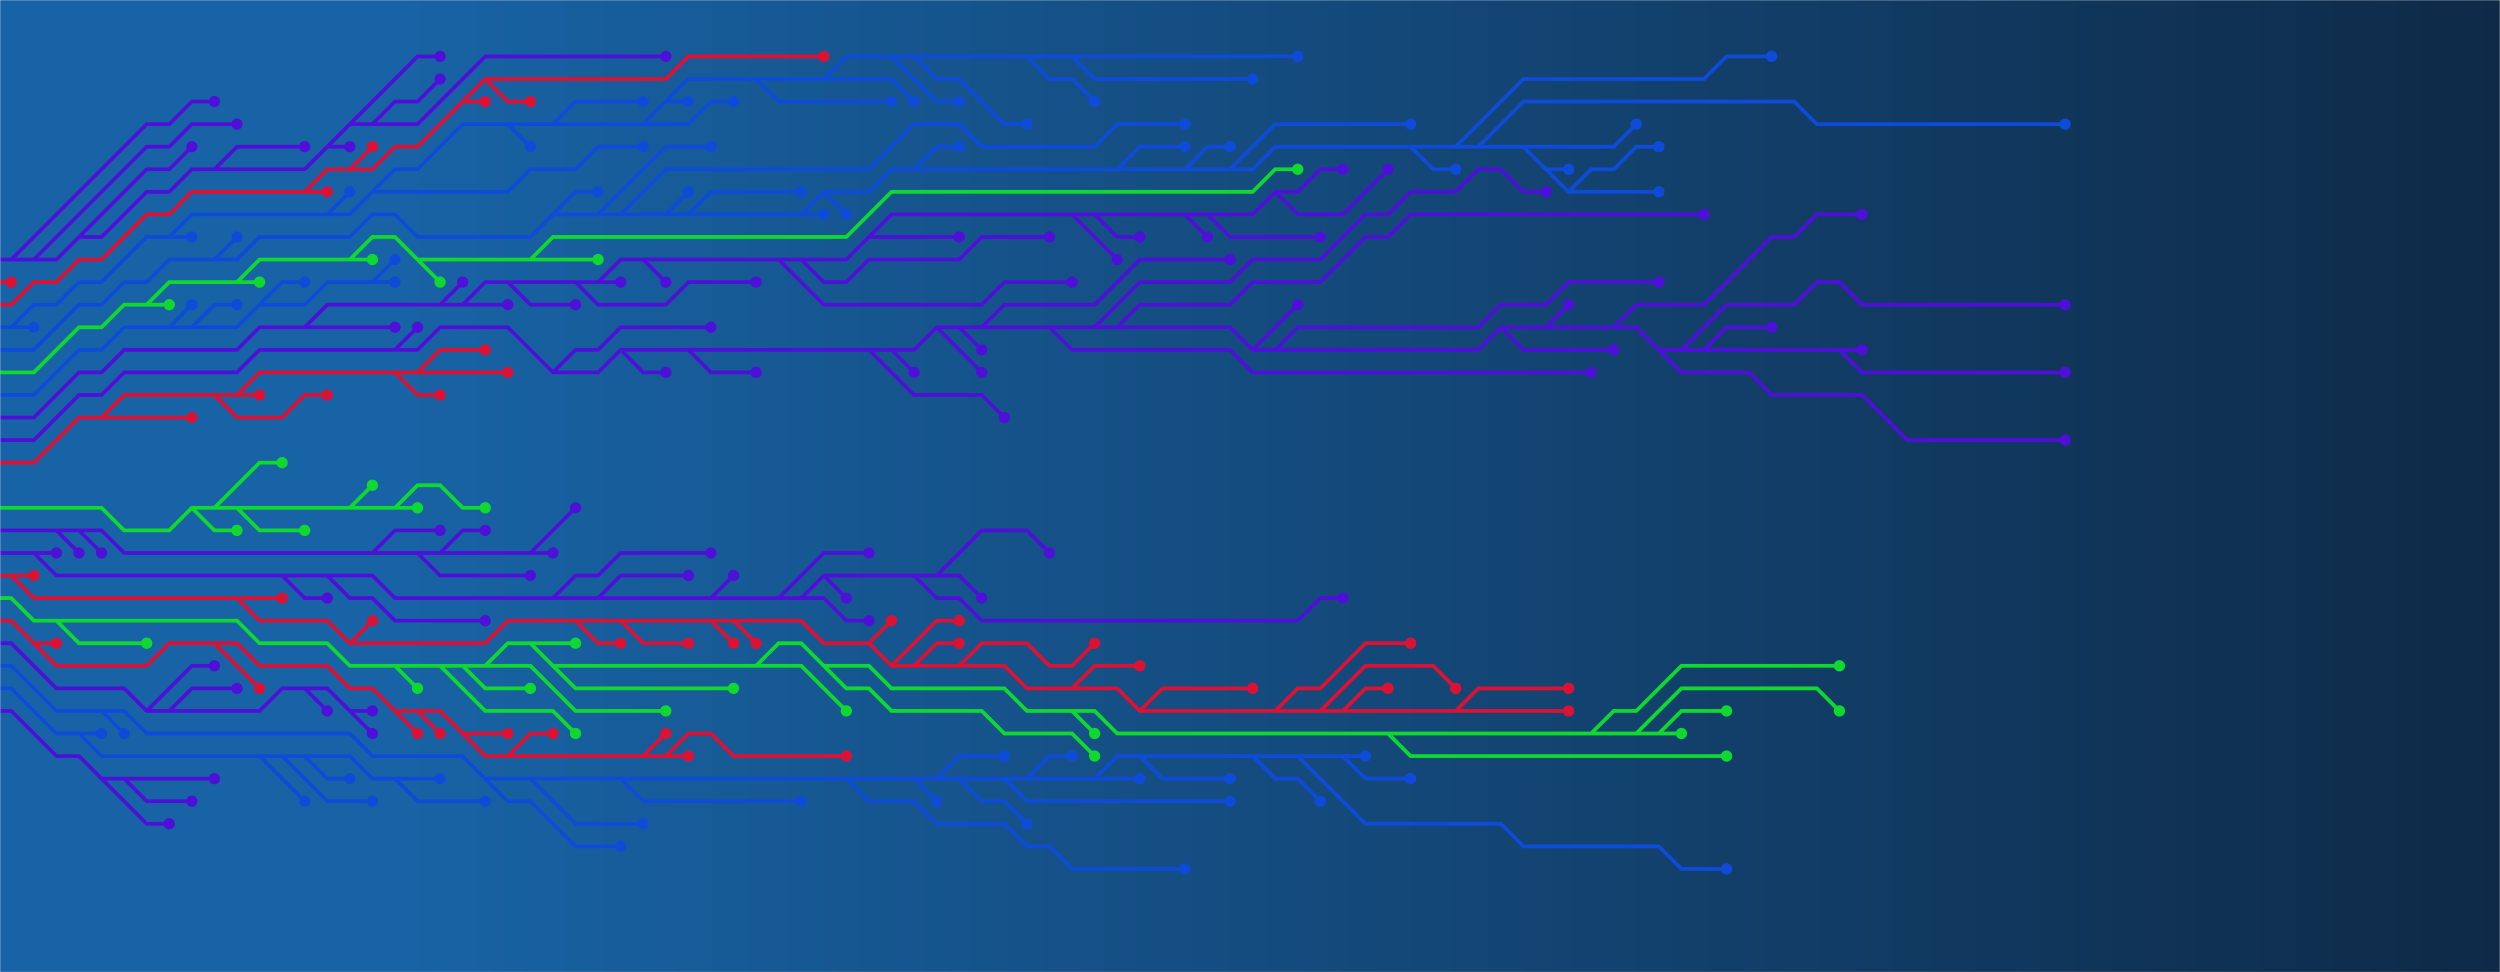 <svg xmlns="http://www.w3.org/2000/svg" version="1.1" xmlns:xlink="http://www.w3.org/1999/xlink" xmlns:svgjs="http://svgjs.com/svgjs" width="1440" height="560" preserveAspectRatio="none" viewBox="0 0 1440 560"><g mask="url(&quot;#SvgjsMask1973&quot;)" fill="none"><rect width="1440" height="560" x="0" y="0" fill="url(#SvgjsLinearGradient1974)"></rect><g mask="url(&quot;#SvgjsMask1975&quot;)"><path d="M123.5 292.5L136.5 279.5L149.5 266.5L162.5 266.5M227.5 292.5L240.5 279.5L253.5 279.5L266.5 292.5L279.5 292.5M136.5 292.5L149.5 305.5L162.5 305.5L175.5 305.5M201.5 292.5L214.5 279.5M110.5 292.5L123.5 305.5L136.5 305.5M-6.5 292.5L6.5 292.5L19.5 292.5L32.5 292.5L45.5 292.5L58.5 292.5L71.5 305.5L84.5 305.5L97.5 305.5L110.5 292.5L123.5 292.5L136.5 292.5L149.5 292.5L162.5 292.5L175.5 292.5L188.5 292.5L201.5 292.5L214.5 292.5L227.5 292.5L240.5 292.5" stroke="rgba(15, 217, 47, 1)" stroke-width="2.17"></path><path d="M237.25 292.5 a3.25 3.25 0 1 0 6.5 0 a3.25 3.25 0 1 0 -6.5 0zM159.25 266.5 a3.25 3.25 0 1 0 6.5 0 a3.25 3.25 0 1 0 -6.5 0zM276.25 292.5 a3.25 3.25 0 1 0 6.5 0 a3.25 3.25 0 1 0 -6.5 0zM172.25 305.5 a3.25 3.25 0 1 0 6.5 0 a3.25 3.25 0 1 0 -6.5 0zM211.25 279.5 a3.25 3.25 0 1 0 6.5 0 a3.25 3.25 0 1 0 -6.5 0zM133.25 305.5 a3.25 3.25 0 1 0 6.5 0 a3.25 3.25 0 1 0 -6.5 0z" fill="rgba(15, 217, 47, 1)"></path><path d="M227.5 214.5L240.5 227.5L253.5 227.5M58.5 240.5L71.5 240.5L84.5 240.5L97.5 240.5L110.5 240.5M123.5 227.5L136.5 240.5L149.5 240.5L162.5 240.5L175.5 227.5L188.5 227.5M240.5 214.5L253.5 214.5L266.5 214.5L279.5 214.5L292.5 214.5M136.5 227.5L149.5 227.5M-6.5 266.5L6.5 266.5L19.5 266.5L32.5 253.5L45.5 240.5L58.5 240.5L71.5 227.5L84.5 227.5L97.5 227.5L110.5 227.5L123.5 227.5L136.5 227.5L149.5 214.5L162.5 214.5L175.5 214.5L188.5 214.5L201.5 214.5L214.5 214.5L227.5 214.5L240.5 214.5L253.5 201.5L266.5 201.5L279.5 201.5" stroke="#dd1133" stroke-width="2.17"></path><path d="M276.25 201.5 a3.25 3.25 0 1 0 6.5 0 a3.25 3.25 0 1 0 -6.5 0zM250.25 227.5 a3.25 3.25 0 1 0 6.5 0 a3.25 3.25 0 1 0 -6.5 0zM107.25 240.5 a3.25 3.25 0 1 0 6.5 0 a3.25 3.25 0 1 0 -6.5 0zM185.25 227.5 a3.25 3.25 0 1 0 6.5 0 a3.25 3.25 0 1 0 -6.5 0zM289.25 214.5 a3.25 3.25 0 1 0 6.5 0 a3.25 3.25 0 1 0 -6.5 0zM146.25 227.5 a3.25 3.25 0 1 0 6.5 0 a3.25 3.25 0 1 0 -6.5 0z" fill="#dd1133"></path><path d="M45.5 305.5L58.5 318.5M240.5 318.5L253.5 331.5L266.5 331.5L279.5 331.5L292.5 331.5L305.5 331.5M253.5 318.5L266.5 305.5L279.5 305.5M32.5 305.5L45.5 318.5M214.5 318.5L227.5 305.5L240.5 305.5L253.5 305.5M305.5 318.5L318.5 305.5L331.5 292.5M-6.5 305.5L6.5 305.5L19.5 305.5L32.5 305.5L45.5 305.5L58.5 305.5L71.5 318.5L84.5 318.5L97.5 318.5L110.5 318.5L123.5 318.5L136.5 318.5L149.5 318.5L162.5 318.5L175.5 318.5L188.5 318.5L201.5 318.5L214.5 318.5L227.5 318.5L240.5 318.5L253.5 318.5L266.5 318.5L279.5 318.5L292.5 318.5L305.5 318.5L318.5 318.5" stroke="rgba(78, 15, 217, 1)" stroke-width="2.17"></path><path d="M315.25 318.5 a3.25 3.25 0 1 0 6.5 0 a3.25 3.25 0 1 0 -6.5 0zM55.25 318.5 a3.25 3.25 0 1 0 6.5 0 a3.25 3.25 0 1 0 -6.5 0zM302.25 331.5 a3.25 3.25 0 1 0 6.5 0 a3.25 3.25 0 1 0 -6.5 0zM276.25 305.5 a3.25 3.25 0 1 0 6.5 0 a3.25 3.25 0 1 0 -6.5 0zM42.25 318.5 a3.25 3.25 0 1 0 6.5 0 a3.25 3.25 0 1 0 -6.5 0zM250.25 305.5 a3.25 3.25 0 1 0 6.5 0 a3.25 3.25 0 1 0 -6.5 0zM328.25 292.5 a3.25 3.25 0 1 0 6.5 0 a3.25 3.25 0 1 0 -6.5 0z" fill="rgba(78, 15, 217, 1)"></path><path d="M513.5 201.5L526.5 214.5M643.5 188.5L656.5 175.5L669.5 175.5L682.5 175.5L695.5 175.5L708.5 175.5L721.5 162.5L734.5 162.5L747.5 162.5L760.5 162.5L773.5 149.5L786.5 136.5L799.5 136.5L812.5 123.5L825.5 123.5L838.5 123.5L851.5 123.5L864.5 123.5L877.5 123.5L890.5 123.5L903.5 123.5L916.5 123.5L929.5 123.5L942.5 123.5L955.5 123.5L968.5 123.5L981.5 123.5M227.5 201.5L240.5 188.5M318.5 214.5L331.5 201.5L344.5 201.5L357.5 188.5L370.5 188.5L383.5 188.5L396.5 188.5L409.5 188.5M500.5 201.5L513.5 214.5L526.5 227.5L539.5 227.5L552.5 227.5L565.5 227.5L578.5 240.5M357.5 201.5L370.5 214.5L383.5 214.5M890.5 188.5L903.5 175.5M604.5 188.5L617.5 201.5L630.5 201.5L643.5 201.5L656.5 201.5L669.5 201.5L682.5 201.5L695.5 201.5L708.5 201.5L721.5 214.5L734.5 214.5L747.5 214.5L760.5 214.5L773.5 214.5L786.5 214.5L799.5 214.5L812.5 214.5L825.5 214.5L838.5 214.5L851.5 214.5L864.5 214.5L877.5 214.5L890.5 214.5L903.5 214.5L916.5 214.5M864.5 188.5L877.5 201.5L890.5 201.5L903.5 201.5L916.5 201.5L929.5 201.5M734.5 201.5L747.5 188.5L760.5 188.5L773.5 188.5L786.5 188.5L799.5 188.5L812.5 188.5L825.5 188.5L838.5 188.5L851.5 188.5L864.5 175.5L877.5 175.5L890.5 175.5L903.5 162.5L916.5 162.5L929.5 162.5L942.5 162.5L955.5 162.5M630.5 188.5L643.5 175.5L656.5 162.5L669.5 162.5L682.5 162.5L695.5 162.5L708.5 162.5L721.5 149.5L734.5 149.5L747.5 149.5L760.5 149.5L773.5 136.5L786.5 123.5L799.5 123.5L812.5 110.5L825.5 110.5L838.5 110.5L851.5 97.5L864.5 97.5L877.5 110.5L890.5 110.5M981.5 201.5L994.5 188.5L1007.5 188.5L1020.5 188.5M552.5 188.5L565.5 201.5M1059.5 201.5L1072.5 214.5L1085.5 214.5L1098.5 214.5L1111.5 214.5L1124.5 214.5L1137.5 214.5L1150.5 214.5L1163.5 214.5L1176.5 214.5L1189.5 214.5M565.5 188.5L578.5 175.5L591.5 175.5L604.5 175.5L617.5 175.5L630.5 175.5L643.5 162.5L656.5 149.5L669.5 149.5L682.5 149.5L695.5 149.5L708.5 149.5M721.5 201.5L734.5 188.5L747.5 175.5M955.5 201.5L968.5 214.5L981.5 214.5L994.5 214.5L1007.5 214.5L1020.5 227.5L1033.5 227.5L1046.5 227.5L1059.5 227.5L1072.5 227.5L1085.5 240.5L1098.5 253.5L1111.5 253.5L1124.5 253.5L1137.5 253.5L1150.5 253.5L1163.5 253.5L1176.5 253.5L1189.5 253.5M968.5 201.5L981.5 188.5L994.5 175.5L1007.5 175.5L1020.5 175.5L1033.5 175.5L1046.5 162.5L1059.5 162.5L1072.5 175.5L1085.5 175.5L1098.5 175.5L1111.5 175.5L1124.5 175.5L1137.5 175.5L1150.5 175.5L1163.5 175.5L1176.5 175.5L1189.5 175.5M539.5 188.5L552.5 201.5L565.5 214.5M929.5 188.5L942.5 175.5L955.5 175.5L968.5 175.5L981.5 175.5L994.5 162.5L1007.5 149.5L1020.5 136.5L1033.5 136.5L1046.5 123.5L1059.5 123.5L1072.5 123.5M396.5 201.5L409.5 214.5L422.5 214.5L435.5 214.5M-6.5 253.5L6.5 253.5L19.5 253.5L32.5 240.5L45.5 227.5L58.5 227.5L71.5 214.5L84.5 214.5L97.5 214.5L110.5 214.5L123.5 214.5L136.5 214.5L149.5 201.5L162.5 201.5L175.5 201.5L188.5 201.5L201.5 201.5L214.5 201.5L227.5 201.5L240.5 201.5L253.5 188.5L266.5 188.5L279.5 188.5L292.5 188.5L305.5 201.5L318.5 214.5L331.5 214.5L344.5 214.5L357.5 201.5L370.5 201.5L383.5 201.5L396.5 201.5L409.5 201.5L422.5 201.5L435.5 201.5L448.5 201.5L461.5 201.5L474.5 201.5L487.5 201.5L500.5 201.5L513.5 201.5L526.5 201.5L539.5 188.5L552.5 188.5L565.5 188.5L578.5 188.5L591.5 188.5L604.5 188.5L617.5 188.5L630.5 188.5L643.5 188.5L656.5 188.5L669.5 188.5L682.5 188.5L695.5 188.5L708.5 188.5L721.5 201.5L734.5 201.5L747.5 201.5L760.5 201.5L773.5 201.5L786.5 201.5L799.5 201.5L812.5 201.5L825.5 201.5L838.5 201.5L851.5 201.5L864.5 188.5L877.5 188.5L890.5 188.5L903.5 188.5L916.5 188.5L929.5 188.5L942.5 188.5L955.5 201.5L968.5 201.5L981.5 201.5L994.5 201.5L1007.5 201.5L1020.5 201.5L1033.5 201.5L1046.5 201.5L1059.5 201.5L1072.5 201.5" stroke="rgba(78, 15, 217, 1)" stroke-width="2.17"></path><path d="M1069.25 201.5 a3.25 3.25 0 1 0 6.5 0 a3.25 3.25 0 1 0 -6.5 0zM523.25 214.5 a3.25 3.25 0 1 0 6.5 0 a3.25 3.25 0 1 0 -6.5 0zM978.25 123.5 a3.25 3.25 0 1 0 6.5 0 a3.25 3.25 0 1 0 -6.5 0zM237.25 188.5 a3.25 3.25 0 1 0 6.5 0 a3.25 3.25 0 1 0 -6.5 0zM406.25 188.5 a3.25 3.25 0 1 0 6.5 0 a3.25 3.25 0 1 0 -6.5 0zM575.25 240.5 a3.25 3.25 0 1 0 6.5 0 a3.25 3.25 0 1 0 -6.5 0zM380.25 214.5 a3.25 3.25 0 1 0 6.5 0 a3.25 3.25 0 1 0 -6.5 0zM900.25 175.5 a3.25 3.25 0 1 0 6.5 0 a3.25 3.25 0 1 0 -6.5 0zM913.25 214.5 a3.25 3.25 0 1 0 6.5 0 a3.25 3.25 0 1 0 -6.5 0zM926.25 201.5 a3.25 3.25 0 1 0 6.5 0 a3.25 3.25 0 1 0 -6.5 0zM952.25 162.5 a3.25 3.25 0 1 0 6.5 0 a3.25 3.25 0 1 0 -6.5 0zM887.25 110.5 a3.25 3.25 0 1 0 6.5 0 a3.25 3.25 0 1 0 -6.5 0zM1017.25 188.5 a3.25 3.25 0 1 0 6.5 0 a3.25 3.25 0 1 0 -6.5 0zM562.25 201.5 a3.25 3.25 0 1 0 6.5 0 a3.25 3.25 0 1 0 -6.5 0zM1186.25 214.5 a3.25 3.25 0 1 0 6.5 0 a3.25 3.25 0 1 0 -6.5 0zM705.25 149.5 a3.25 3.25 0 1 0 6.5 0 a3.25 3.25 0 1 0 -6.5 0zM744.25 175.5 a3.25 3.25 0 1 0 6.5 0 a3.25 3.25 0 1 0 -6.5 0zM1186.25 253.5 a3.25 3.25 0 1 0 6.5 0 a3.25 3.25 0 1 0 -6.5 0zM1186.25 175.5 a3.25 3.25 0 1 0 6.5 0 a3.25 3.25 0 1 0 -6.5 0zM562.25 214.5 a3.25 3.25 0 1 0 6.5 0 a3.25 3.25 0 1 0 -6.5 0zM1069.25 123.5 a3.25 3.25 0 1 0 6.5 0 a3.25 3.25 0 1 0 -6.5 0zM432.25 214.5 a3.25 3.25 0 1 0 6.5 0 a3.25 3.25 0 1 0 -6.5 0z" fill="rgba(78, 15, 217, 1)"></path><path d="M188.5 331.5L201.5 344.5L214.5 344.5L227.5 357.5L240.5 357.5L253.5 357.5L266.5 357.5L279.5 357.5M448.5 344.5L461.5 331.5L474.5 318.5L487.5 318.5L500.5 318.5M344.5 344.5L357.5 331.5L370.5 331.5L383.5 331.5L396.5 331.5M162.5 331.5L175.5 344.5L188.5 344.5M474.5 331.5L487.5 344.5M526.5 331.5L539.5 344.5L552.5 344.5L565.5 357.5L578.5 357.5L591.5 357.5L604.5 357.5L617.5 357.5L630.5 357.5L643.5 357.5L656.5 357.5L669.5 357.5L682.5 357.5L695.5 357.5L708.5 357.5L721.5 357.5L734.5 357.5L747.5 357.5L760.5 344.5L773.5 344.5M539.5 331.5L552.5 318.5L565.5 305.5L578.5 305.5L591.5 305.5L604.5 318.5M409.5 344.5L422.5 331.5M461.5 344.5L474.5 344.5L487.5 357.5L500.5 357.5M318.5 344.5L331.5 331.5L344.5 331.5L357.5 318.5L370.5 318.5L383.5 318.5L396.5 318.5L409.5 318.5M19.5 318.5L32.5 318.5M-6.5 318.5L6.5 318.5L19.5 318.5L32.5 331.5L45.5 331.5L58.5 331.5L71.5 331.5L84.5 331.5L97.5 331.5L110.5 331.5L123.5 331.5L136.5 331.5L149.5 331.5L162.5 331.5L175.5 331.5L188.5 331.5L201.5 331.5L214.5 331.5L227.5 344.5L240.5 344.5L253.5 344.5L266.5 344.5L279.5 344.5L292.5 344.5L305.5 344.5L318.5 344.5L331.5 344.5L344.5 344.5L357.5 344.5L370.5 344.5L383.5 344.5L396.5 344.5L409.5 344.5L422.5 344.5L435.5 344.5L448.5 344.5L461.5 344.5L474.5 331.5L487.5 331.5L500.5 331.5L513.5 331.5L526.5 331.5L539.5 331.5L552.5 331.5L565.5 344.5" stroke="rgba(78, 15, 217, 1)" stroke-width="2.17"></path><path d="M562.25 344.5 a3.25 3.25 0 1 0 6.5 0 a3.25 3.25 0 1 0 -6.5 0zM276.25 357.5 a3.25 3.25 0 1 0 6.5 0 a3.25 3.25 0 1 0 -6.5 0zM497.25 318.5 a3.25 3.25 0 1 0 6.5 0 a3.25 3.25 0 1 0 -6.5 0zM393.25 331.5 a3.25 3.25 0 1 0 6.5 0 a3.25 3.25 0 1 0 -6.5 0zM185.25 344.5 a3.25 3.25 0 1 0 6.5 0 a3.25 3.25 0 1 0 -6.5 0zM484.25 344.5 a3.25 3.25 0 1 0 6.5 0 a3.25 3.25 0 1 0 -6.5 0zM770.25 344.5 a3.25 3.25 0 1 0 6.5 0 a3.25 3.25 0 1 0 -6.5 0zM601.25 318.5 a3.25 3.25 0 1 0 6.5 0 a3.25 3.25 0 1 0 -6.5 0zM419.25 331.5 a3.25 3.25 0 1 0 6.5 0 a3.25 3.25 0 1 0 -6.5 0zM497.25 357.5 a3.25 3.25 0 1 0 6.5 0 a3.25 3.25 0 1 0 -6.5 0zM406.25 318.5 a3.25 3.25 0 1 0 6.5 0 a3.25 3.25 0 1 0 -6.5 0zM29.25 318.5 a3.25 3.25 0 1 0 6.5 0 a3.25 3.25 0 1 0 -6.5 0z" fill="rgba(78, 15, 217, 1)"></path><path d="M331.5 162.5L344.5 175.5L357.5 175.5L370.5 175.5L383.5 175.5L396.5 162.5L409.5 162.5L422.5 162.5L435.5 162.5M253.5 175.5L266.5 162.5M461.5 149.5L474.5 162.5L487.5 162.5L500.5 149.5L513.5 149.5L526.5 149.5L539.5 149.5L552.5 149.5L565.5 136.5L578.5 136.5L591.5 136.5L604.5 136.5M175.5 188.5L188.5 188.5L201.5 188.5L214.5 188.5L227.5 188.5M448.5 149.5L461.5 162.5L474.5 175.5L487.5 175.5L500.5 175.5L513.5 175.5L526.5 175.5L539.5 175.5L552.5 175.5L565.5 175.5L578.5 162.5L591.5 162.5L604.5 162.5L617.5 162.5M500.5 136.5L513.5 136.5L526.5 136.5L539.5 136.5L552.5 136.5M292.5 162.5L305.5 175.5L318.5 175.5L331.5 175.5M630.5 123.5L643.5 136.5L656.5 136.5M734.5 110.5L747.5 123.5L760.5 123.5L773.5 123.5L786.5 110.5L799.5 97.5M617.5 123.5L630.5 136.5L643.5 149.5M266.5 175.5L279.5 175.5L292.5 175.5M695.5 123.5L708.5 136.5L721.5 136.5L734.5 136.5L747.5 136.5L760.5 136.5M370.5 149.5L383.5 162.5M682.5 123.5L695.5 136.5M344.5 162.5L357.5 162.5M-6.5 240.5L6.5 240.5L19.5 240.5L32.5 227.5L45.5 214.5L58.5 214.5L71.5 201.5L84.5 201.5L97.5 201.5L110.5 201.5L123.5 201.5L136.5 201.5L149.5 188.5L162.5 188.5L175.5 188.5L188.5 175.5L201.5 175.5L214.5 175.5L227.5 175.5L240.5 175.5L253.5 175.5L266.5 175.5L279.5 162.5L292.5 162.5L305.5 162.5L318.5 162.5L331.5 162.5L344.5 162.5L357.5 149.5L370.5 149.5L383.5 149.5L396.5 149.5L409.5 149.5L422.5 149.5L435.5 149.5L448.5 149.5L461.5 149.5L474.5 149.5L487.5 149.5L500.5 136.5L513.5 123.5L526.5 123.5L539.5 123.5L552.5 123.5L565.5 123.5L578.5 123.5L591.5 123.5L604.5 123.5L617.5 123.5L630.5 123.5L643.5 123.5L656.5 123.5L669.5 123.5L682.5 123.5L695.5 123.5L708.5 123.5L721.5 123.5L734.5 110.5L747.5 110.5L760.5 97.5L773.5 97.5" stroke="rgba(78, 15, 217, 1)" stroke-width="2.17"></path><path d="M770.25 97.5 a3.25 3.25 0 1 0 6.5 0 a3.25 3.25 0 1 0 -6.5 0zM432.25 162.5 a3.25 3.25 0 1 0 6.5 0 a3.25 3.25 0 1 0 -6.5 0zM263.25 162.5 a3.25 3.25 0 1 0 6.5 0 a3.25 3.25 0 1 0 -6.5 0zM601.25 136.5 a3.25 3.25 0 1 0 6.5 0 a3.25 3.25 0 1 0 -6.5 0zM224.25 188.5 a3.25 3.25 0 1 0 6.5 0 a3.25 3.25 0 1 0 -6.5 0zM614.25 162.5 a3.25 3.25 0 1 0 6.5 0 a3.25 3.25 0 1 0 -6.5 0zM549.25 136.5 a3.25 3.25 0 1 0 6.5 0 a3.25 3.25 0 1 0 -6.5 0zM328.25 175.5 a3.25 3.25 0 1 0 6.5 0 a3.25 3.25 0 1 0 -6.5 0zM653.25 136.5 a3.25 3.25 0 1 0 6.5 0 a3.25 3.25 0 1 0 -6.5 0zM796.25 97.5 a3.25 3.25 0 1 0 6.5 0 a3.25 3.25 0 1 0 -6.5 0zM640.25 149.5 a3.25 3.25 0 1 0 6.5 0 a3.25 3.25 0 1 0 -6.5 0zM289.25 175.5 a3.25 3.25 0 1 0 6.5 0 a3.25 3.25 0 1 0 -6.5 0zM757.25 136.5 a3.25 3.25 0 1 0 6.5 0 a3.25 3.25 0 1 0 -6.5 0zM380.25 162.5 a3.25 3.25 0 1 0 6.5 0 a3.25 3.25 0 1 0 -6.5 0zM692.25 136.5 a3.25 3.25 0 1 0 6.5 0 a3.25 3.25 0 1 0 -6.5 0zM354.25 162.5 a3.25 3.25 0 1 0 6.5 0 a3.25 3.25 0 1 0 -6.5 0z" fill="rgba(78, 15, 217, 1)"></path><path d="M838.5 409.5L851.5 396.5L864.5 396.5L877.5 396.5L890.5 396.5L903.5 396.5M617.5 396.5L630.5 383.5L643.5 383.5L656.5 383.5M6.5 331.5L19.5 331.5M773.5 409.5L786.5 396.5L799.5 396.5M552.5 383.5L565.5 370.5L578.5 370.5L591.5 370.5L604.5 383.5L617.5 383.5L630.5 370.5M656.5 409.5L669.5 396.5L682.5 396.5L695.5 396.5L708.5 396.5L721.5 396.5M526.5 383.5L539.5 370.5L552.5 370.5M422.5 357.5L435.5 370.5M136.5 344.5L149.5 344.5L162.5 344.5M760.5 409.5L773.5 396.5L786.5 383.5L799.5 383.5L812.5 383.5L825.5 383.5L838.5 396.5M500.5 370.5L513.5 357.5M357.5 357.5L370.5 370.5L383.5 370.5L396.5 370.5M513.5 383.5L526.5 370.5L539.5 357.5L552.5 357.5M331.5 357.5L344.5 370.5L357.5 370.5M201.5 370.5L214.5 357.5M734.5 409.5L747.5 396.5L760.5 396.5L773.5 383.5L786.5 370.5L799.5 370.5L812.5 370.5M409.5 357.5L422.5 370.5M-6.5 331.5L6.5 331.5L19.5 344.5L32.5 344.5L45.5 344.5L58.5 344.5L71.5 344.5L84.5 344.5L97.5 344.5L110.5 344.5L123.5 344.5L136.5 344.5L149.5 357.5L162.5 357.5L175.5 357.5L188.5 357.5L201.5 370.5L214.5 370.5L227.5 370.5L240.5 370.5L253.5 370.5L266.5 370.5L279.5 370.5L292.5 357.5L305.5 357.5L318.5 357.5L331.5 357.5L344.5 357.5L357.5 357.5L370.5 357.5L383.5 357.5L396.5 357.5L409.5 357.5L422.5 357.5L435.5 357.5L448.5 357.5L461.5 357.5L474.5 370.5L487.5 370.5L500.5 370.5L513.5 383.5L526.5 383.5L539.5 383.5L552.5 383.5L565.5 383.5L578.5 383.5L591.5 396.5L604.5 396.5L617.5 396.5L630.5 396.5L643.5 396.5L656.5 409.5L669.5 409.5L682.5 409.5L695.5 409.5L708.5 409.5L721.5 409.5L734.5 409.5L747.5 409.5L760.5 409.5L773.5 409.5L786.5 409.5L799.5 409.5L812.5 409.5L825.5 409.5L838.5 409.5L851.5 409.5L864.5 409.5L877.5 409.5L890.5 409.5L903.5 409.5" stroke="#dd1133" stroke-width="2.17"></path><path d="M900.25 409.5 a3.25 3.25 0 1 0 6.5 0 a3.25 3.25 0 1 0 -6.5 0zM900.25 396.5 a3.25 3.25 0 1 0 6.5 0 a3.25 3.25 0 1 0 -6.5 0zM653.25 383.5 a3.25 3.25 0 1 0 6.5 0 a3.25 3.25 0 1 0 -6.5 0zM16.25 331.5 a3.25 3.25 0 1 0 6.5 0 a3.25 3.25 0 1 0 -6.5 0zM796.25 396.5 a3.25 3.25 0 1 0 6.5 0 a3.25 3.25 0 1 0 -6.5 0zM627.25 370.5 a3.25 3.25 0 1 0 6.5 0 a3.25 3.25 0 1 0 -6.5 0zM718.25 396.5 a3.25 3.25 0 1 0 6.5 0 a3.25 3.25 0 1 0 -6.5 0zM549.25 370.5 a3.25 3.25 0 1 0 6.5 0 a3.25 3.25 0 1 0 -6.5 0zM432.25 370.5 a3.25 3.25 0 1 0 6.5 0 a3.25 3.25 0 1 0 -6.5 0zM159.25 344.5 a3.25 3.25 0 1 0 6.5 0 a3.25 3.25 0 1 0 -6.5 0zM835.25 396.5 a3.25 3.25 0 1 0 6.5 0 a3.25 3.25 0 1 0 -6.5 0zM510.25 357.5 a3.25 3.25 0 1 0 6.5 0 a3.25 3.25 0 1 0 -6.5 0zM393.25 370.5 a3.25 3.25 0 1 0 6.5 0 a3.25 3.25 0 1 0 -6.5 0zM549.25 357.5 a3.25 3.25 0 1 0 6.5 0 a3.25 3.25 0 1 0 -6.5 0zM354.25 370.5 a3.25 3.25 0 1 0 6.5 0 a3.25 3.25 0 1 0 -6.5 0zM211.25 357.5 a3.25 3.25 0 1 0 6.5 0 a3.25 3.25 0 1 0 -6.5 0zM809.25 370.5 a3.25 3.25 0 1 0 6.5 0 a3.25 3.25 0 1 0 -6.5 0zM419.25 370.5 a3.25 3.25 0 1 0 6.5 0 a3.25 3.25 0 1 0 -6.5 0z" fill="#dd1133"></path><path d="M110.5 188.5L123.5 175.5L136.5 175.5M97.5 188.5L110.5 175.5M214.5 162.5L227.5 149.5M149.5 175.5L162.5 162.5L175.5 162.5M-6.5 227.5L6.5 227.5L19.5 227.5L32.5 214.5L45.5 201.5L58.5 201.5L71.5 188.5L84.5 188.5L97.5 188.5L110.5 188.5L123.5 188.5L136.5 188.5L149.5 175.5L162.5 175.5L175.5 175.5L188.5 162.5L201.5 162.5L214.5 162.5L227.5 162.5" stroke="rgba(15, 75, 217, 1)" stroke-width="2.17"></path><path d="M224.25 162.5 a3.25 3.25 0 1 0 6.5 0 a3.25 3.25 0 1 0 -6.5 0zM133.25 175.5 a3.25 3.25 0 1 0 6.5 0 a3.25 3.25 0 1 0 -6.5 0zM107.25 175.5 a3.25 3.25 0 1 0 6.5 0 a3.25 3.25 0 1 0 -6.5 0zM224.25 149.5 a3.25 3.25 0 1 0 6.5 0 a3.25 3.25 0 1 0 -6.5 0zM172.25 162.5 a3.25 3.25 0 1 0 6.5 0 a3.25 3.25 0 1 0 -6.5 0z" fill="rgba(15, 75, 217, 1)"></path><path d="M617.5 409.5L630.5 422.5M474.5 383.5L487.5 396.5L500.5 396.5L513.5 409.5L526.5 409.5L539.5 409.5L552.5 409.5L565.5 409.5L578.5 422.5L591.5 422.5L604.5 422.5L617.5 422.5L630.5 435.5M318.5 383.5L331.5 396.5L344.5 396.5L357.5 396.5L370.5 396.5L383.5 396.5L396.5 396.5L409.5 396.5L422.5 396.5M955.5 422.5L968.5 409.5L981.5 409.5L994.5 409.5M799.5 422.5L812.5 435.5L825.5 435.5L838.5 435.5L851.5 435.5L864.5 435.5L877.5 435.5L890.5 435.5L903.5 435.5L916.5 435.5L929.5 435.5L942.5 435.5L955.5 435.5L968.5 435.5L981.5 435.5L994.5 435.5M32.5 357.5L45.5 370.5L58.5 370.5L71.5 370.5L84.5 370.5M435.5 383.5L448.5 383.5L461.5 383.5L474.5 396.5L487.5 409.5M279.5 383.5L292.5 383.5L305.5 383.5L318.5 396.5L331.5 409.5L344.5 409.5L357.5 409.5L370.5 409.5L383.5 409.5M305.5 370.5L318.5 370.5L331.5 370.5M266.5 383.5L279.5 396.5L292.5 396.5L305.5 396.5M253.5 383.5L266.5 396.5L279.5 409.5L292.5 409.5L305.5 409.5L318.5 409.5L331.5 422.5M942.5 422.5L955.5 409.5L968.5 396.5L981.5 396.5L994.5 396.5L1007.5 396.5L1020.5 396.5L1033.5 396.5L1046.5 396.5L1059.5 409.5M916.5 422.5L929.5 409.5L942.5 409.5L955.5 396.5L968.5 383.5L981.5 383.5L994.5 383.5L1007.5 383.5L1020.5 383.5L1033.5 383.5L1046.5 383.5L1059.5 383.5M227.5 383.5L240.5 396.5M-6.5 344.5L6.5 344.5L19.5 357.5L32.5 357.5L45.5 357.5L58.5 357.5L71.5 357.5L84.5 357.5L97.5 357.5L110.5 357.5L123.5 357.5L136.5 357.5L149.5 370.5L162.5 370.5L175.5 370.5L188.5 370.5L201.5 383.5L214.5 383.5L227.5 383.5L240.5 383.5L253.5 383.5L266.5 383.5L279.5 383.5L292.5 370.5L305.5 370.5L318.5 383.5L331.5 383.5L344.5 383.5L357.5 383.5L370.5 383.5L383.5 383.5L396.5 383.5L409.5 383.5L422.5 383.5L435.5 383.5L448.5 370.5L461.5 370.5L474.5 383.5L487.5 383.5L500.5 383.5L513.5 396.5L526.5 396.5L539.5 396.5L552.5 396.5L565.5 396.5L578.5 396.5L591.5 409.5L604.5 409.5L617.5 409.5L630.5 409.5L643.5 422.5L656.5 422.5L669.5 422.5L682.5 422.5L695.5 422.5L708.5 422.5L721.5 422.5L734.5 422.5L747.5 422.5L760.5 422.5L773.5 422.5L786.5 422.5L799.5 422.5L812.5 422.5L825.5 422.5L838.5 422.5L851.5 422.5L864.5 422.5L877.5 422.5L890.5 422.5L903.5 422.5L916.5 422.5L929.5 422.5L942.5 422.5L955.5 422.5L968.5 422.5" stroke="rgba(15, 217, 47, 1)" stroke-width="2.17"></path><path d="M965.25 422.5 a3.25 3.25 0 1 0 6.5 0 a3.25 3.25 0 1 0 -6.5 0zM627.25 422.5 a3.25 3.25 0 1 0 6.5 0 a3.25 3.25 0 1 0 -6.5 0zM627.25 435.5 a3.25 3.25 0 1 0 6.5 0 a3.25 3.25 0 1 0 -6.5 0zM419.25 396.5 a3.25 3.25 0 1 0 6.5 0 a3.25 3.25 0 1 0 -6.5 0zM991.25 409.5 a3.25 3.25 0 1 0 6.5 0 a3.25 3.25 0 1 0 -6.5 0zM991.25 435.5 a3.25 3.25 0 1 0 6.5 0 a3.25 3.25 0 1 0 -6.5 0zM81.25 370.5 a3.25 3.25 0 1 0 6.5 0 a3.25 3.25 0 1 0 -6.5 0zM484.25 409.5 a3.25 3.25 0 1 0 6.5 0 a3.25 3.25 0 1 0 -6.5 0zM380.25 409.5 a3.25 3.25 0 1 0 6.5 0 a3.25 3.25 0 1 0 -6.5 0zM328.25 370.5 a3.25 3.25 0 1 0 6.5 0 a3.25 3.25 0 1 0 -6.5 0zM302.25 396.5 a3.25 3.25 0 1 0 6.5 0 a3.25 3.25 0 1 0 -6.5 0zM328.25 422.5 a3.25 3.25 0 1 0 6.5 0 a3.25 3.25 0 1 0 -6.5 0zM1056.25 409.5 a3.25 3.25 0 1 0 6.5 0 a3.25 3.25 0 1 0 -6.5 0zM1056.25 383.5 a3.25 3.25 0 1 0 6.5 0 a3.25 3.25 0 1 0 -6.5 0zM237.25 396.5 a3.25 3.25 0 1 0 6.5 0 a3.25 3.25 0 1 0 -6.5 0z" fill="rgba(15, 217, 47, 1)"></path><path d="M201.5 149.5L214.5 149.5M240.5 149.5L253.5 162.5M136.5 162.5L149.5 162.5M305.5 149.5L318.5 149.5L331.5 149.5L344.5 149.5M84.5 175.5L97.5 175.5M-6.5 214.5L6.5 214.5L19.5 214.5L32.5 201.5L45.5 188.5L58.5 188.5L71.5 175.5L84.5 175.5L97.5 162.5L110.5 162.5L123.5 162.5L136.5 162.5L149.5 149.5L162.5 149.5L175.5 149.5L188.5 149.5L201.5 149.5L214.5 136.5L227.5 136.5L240.5 149.5L253.5 149.5L266.5 149.5L279.5 149.5L292.5 149.5L305.5 149.5L318.5 136.5L331.5 136.5L344.5 136.5L357.5 136.5L370.5 136.5L383.5 136.5L396.5 136.5L409.5 136.5L422.5 136.5L435.5 136.5L448.5 136.5L461.5 136.5L474.5 136.5L487.5 136.5L500.5 123.5L513.5 110.5L526.5 110.5L539.5 110.5L552.5 110.5L565.5 110.5L578.5 110.5L591.5 110.5L604.5 110.5L617.5 110.5L630.5 110.5L643.5 110.5L656.5 110.5L669.5 110.5L682.5 110.5L695.5 110.5L708.5 110.5L721.5 110.5L734.5 97.5L747.5 97.5" stroke="rgba(15, 217, 47, 1)" stroke-width="2.17"></path><path d="M744.25 97.5 a3.25 3.25 0 1 0 6.5 0 a3.25 3.25 0 1 0 -6.5 0zM211.25 149.5 a3.25 3.25 0 1 0 6.5 0 a3.25 3.25 0 1 0 -6.5 0zM250.25 162.5 a3.25 3.25 0 1 0 6.5 0 a3.25 3.25 0 1 0 -6.5 0zM146.25 162.5 a3.25 3.25 0 1 0 6.5 0 a3.25 3.25 0 1 0 -6.5 0zM341.25 149.5 a3.25 3.25 0 1 0 6.5 0 a3.25 3.25 0 1 0 -6.5 0zM94.25 175.5 a3.25 3.25 0 1 0 6.5 0 a3.25 3.25 0 1 0 -6.5 0z" fill="rgba(15, 217, 47, 1)"></path><path d="M383.5 435.5L396.5 422.5L409.5 422.5L422.5 435.5L435.5 435.5L448.5 435.5L461.5 435.5L474.5 435.5L487.5 435.5M292.5 435.5L305.5 422.5L318.5 422.5M123.5 370.5L136.5 383.5L149.5 396.5M240.5 409.5L253.5 422.5M370.5 435.5L383.5 422.5M19.5 370.5L32.5 370.5M227.5 409.5L240.5 422.5M266.5 422.5L279.5 422.5L292.5 422.5M-6.5 357.5L6.5 357.5L19.5 370.5L32.5 383.5L45.5 383.5L58.5 383.5L71.5 383.5L84.5 383.5L97.5 370.5L110.5 370.5L123.5 370.5L136.5 370.5L149.5 383.5L162.5 383.5L175.5 383.5L188.5 383.5L201.5 396.5L214.5 396.5L227.5 409.5L240.5 409.5L253.5 409.5L266.5 422.5L279.5 435.5L292.5 435.5L305.5 435.5L318.5 435.5L331.5 435.5L344.5 435.5L357.5 435.5L370.5 435.5L383.5 435.5L396.5 435.5" stroke="#dd1133" stroke-width="2.17"></path><path d="M393.25 435.5 a3.25 3.25 0 1 0 6.5 0 a3.25 3.25 0 1 0 -6.5 0zM484.25 435.5 a3.25 3.25 0 1 0 6.5 0 a3.25 3.25 0 1 0 -6.5 0zM315.25 422.5 a3.25 3.25 0 1 0 6.5 0 a3.25 3.25 0 1 0 -6.5 0zM146.25 396.5 a3.25 3.25 0 1 0 6.5 0 a3.25 3.25 0 1 0 -6.5 0zM250.25 422.5 a3.25 3.25 0 1 0 6.5 0 a3.25 3.25 0 1 0 -6.5 0zM380.25 422.5 a3.25 3.25 0 1 0 6.5 0 a3.25 3.25 0 1 0 -6.5 0zM29.25 370.5 a3.25 3.25 0 1 0 6.5 0 a3.25 3.25 0 1 0 -6.5 0zM237.25 422.5 a3.25 3.25 0 1 0 6.5 0 a3.25 3.25 0 1 0 -6.5 0zM289.25 422.5 a3.25 3.25 0 1 0 6.5 0 a3.25 3.25 0 1 0 -6.5 0z" fill="#dd1133"></path><path d="M851.5 84.5L864.5 71.5L877.5 58.5L890.5 58.5L903.5 58.5L916.5 58.5L929.5 58.5L942.5 58.5L955.5 58.5L968.5 58.5L981.5 58.5L994.5 58.5L1007.5 58.5L1020.5 58.5L1033.5 58.5L1046.5 71.5L1059.5 71.5L1072.5 71.5L1085.5 71.5L1098.5 71.5L1111.5 71.5L1124.5 71.5L1137.5 71.5L1150.5 71.5L1163.5 71.5L1176.5 71.5L1189.5 71.5M357.5 123.5L370.5 110.5L383.5 97.5L396.5 97.5L409.5 97.5L422.5 97.5L435.5 97.5L448.5 97.5L461.5 97.5L474.5 97.5L487.5 97.5L500.5 97.5L513.5 84.5L526.5 71.5L539.5 71.5L552.5 71.5L565.5 84.5L578.5 84.5L591.5 84.5L604.5 84.5L617.5 84.5L630.5 84.5L643.5 71.5L656.5 71.5L669.5 71.5L682.5 71.5M344.5 123.5L357.5 110.5L370.5 97.5L383.5 84.5L396.5 84.5L409.5 84.5M708.5 97.5L721.5 84.5L734.5 71.5L747.5 71.5L760.5 71.5L773.5 71.5L786.5 71.5L799.5 71.5L812.5 71.5M903.5 110.5L916.5 97.5L929.5 97.5L942.5 84.5L955.5 84.5M682.5 97.5L695.5 84.5L708.5 84.5M396.5 123.5L409.5 110.5L422.5 110.5L435.5 110.5L448.5 110.5L461.5 110.5M474.5 110.5L487.5 123.5M526.5 97.5L539.5 84.5L552.5 84.5M383.5 123.5L396.5 110.5M643.5 97.5L656.5 84.5L669.5 84.5L682.5 84.5M123.5 149.5L136.5 136.5M877.5 84.5L890.5 84.5L903.5 84.5L916.5 84.5L929.5 84.5L942.5 71.5M812.5 84.5L825.5 97.5L838.5 97.5M461.5 123.5L474.5 123.5M318.5 123.5L331.5 110.5L344.5 110.5M890.5 97.5L903.5 97.5M838.5 84.5L851.5 71.5L864.5 58.5L877.5 45.5L890.5 45.5L903.5 45.5L916.5 45.5L929.5 45.5L942.5 45.5L955.5 45.5L968.5 45.5L981.5 45.5L994.5 32.5L1007.5 32.5L1020.5 32.5M-6.5 201.5L6.5 201.5L19.5 201.5L32.5 188.5L45.5 175.5L58.5 175.5L71.5 162.5L84.5 162.5L97.5 149.5L110.5 149.5L123.5 149.5L136.5 149.5L149.5 136.5L162.5 136.5L175.5 136.5L188.5 136.5L201.5 136.5L214.5 123.5L227.5 123.5L240.5 136.5L253.5 136.5L266.5 136.5L279.5 136.5L292.5 136.5L305.5 136.5L318.5 123.5L331.5 123.5L344.5 123.5L357.5 123.5L370.5 123.5L383.5 123.5L396.5 123.5L409.5 123.5L422.5 123.5L435.5 123.5L448.5 123.5L461.5 123.5L474.5 110.5L487.5 110.5L500.5 110.5L513.5 97.5L526.5 97.5L539.5 97.5L552.5 97.5L565.5 97.5L578.5 97.5L591.5 97.5L604.5 97.5L617.5 97.5L630.5 97.5L643.5 97.5L656.5 97.5L669.5 97.5L682.5 97.5L695.5 97.5L708.5 97.5L721.5 97.5L734.5 84.5L747.5 84.5L760.5 84.5L773.5 84.5L786.5 84.5L799.5 84.5L812.5 84.5L825.5 84.5L838.5 84.5L851.5 84.5L864.5 84.5L877.5 84.5L890.5 97.5L903.5 110.5L916.5 110.5L929.5 110.5L942.5 110.5L955.5 110.5" stroke="rgba(15, 75, 217, 1)" stroke-width="2.17"></path><path d="M952.25 110.5 a3.25 3.25 0 1 0 6.5 0 a3.25 3.25 0 1 0 -6.5 0zM1186.25 71.5 a3.25 3.25 0 1 0 6.5 0 a3.25 3.25 0 1 0 -6.5 0zM679.25 71.5 a3.25 3.25 0 1 0 6.5 0 a3.25 3.25 0 1 0 -6.5 0zM406.25 84.5 a3.25 3.25 0 1 0 6.5 0 a3.25 3.25 0 1 0 -6.5 0zM809.25 71.5 a3.25 3.25 0 1 0 6.5 0 a3.25 3.25 0 1 0 -6.5 0zM952.25 84.5 a3.25 3.25 0 1 0 6.5 0 a3.25 3.25 0 1 0 -6.5 0zM705.25 84.5 a3.25 3.25 0 1 0 6.5 0 a3.25 3.25 0 1 0 -6.5 0zM458.25 110.5 a3.25 3.25 0 1 0 6.5 0 a3.25 3.25 0 1 0 -6.5 0zM484.25 123.5 a3.25 3.25 0 1 0 6.5 0 a3.25 3.25 0 1 0 -6.5 0zM549.25 84.5 a3.25 3.25 0 1 0 6.5 0 a3.25 3.25 0 1 0 -6.5 0zM393.25 110.5 a3.25 3.25 0 1 0 6.5 0 a3.25 3.25 0 1 0 -6.5 0zM679.25 84.5 a3.25 3.25 0 1 0 6.5 0 a3.25 3.25 0 1 0 -6.5 0zM133.25 136.5 a3.25 3.25 0 1 0 6.5 0 a3.25 3.25 0 1 0 -6.5 0zM939.25 71.5 a3.25 3.25 0 1 0 6.5 0 a3.25 3.25 0 1 0 -6.5 0zM835.25 97.5 a3.25 3.25 0 1 0 6.5 0 a3.25 3.25 0 1 0 -6.5 0zM471.25 123.5 a3.25 3.25 0 1 0 6.5 0 a3.25 3.25 0 1 0 -6.5 0zM341.25 110.5 a3.25 3.25 0 1 0 6.5 0 a3.25 3.25 0 1 0 -6.5 0zM900.25 97.5 a3.25 3.25 0 1 0 6.5 0 a3.25 3.25 0 1 0 -6.5 0zM1017.25 32.5 a3.25 3.25 0 1 0 6.5 0 a3.25 3.25 0 1 0 -6.5 0z" fill="rgba(15, 75, 217, 1)"></path><path d="M97.5 409.5L110.5 396.5L123.5 396.5L136.5 396.5M201.5 409.5L214.5 409.5M84.5 409.5L97.5 396.5L110.5 383.5L123.5 383.5M175.5 396.5L188.5 409.5M-6.5 370.5L6.5 370.5L19.5 383.5L32.5 396.5L45.5 396.5L58.5 396.5L71.5 396.5L84.5 409.5L97.5 409.5L110.5 409.5L123.5 409.5L136.5 409.5L149.5 409.5L162.5 396.5L175.5 396.5L188.5 396.5L201.5 409.5L214.5 422.5" stroke="rgba(78, 15, 217, 1)" stroke-width="2.17"></path><path d="M211.25 422.5 a3.25 3.25 0 1 0 6.5 0 a3.25 3.25 0 1 0 -6.5 0zM133.25 396.5 a3.25 3.25 0 1 0 6.5 0 a3.25 3.25 0 1 0 -6.5 0zM211.25 409.5 a3.25 3.25 0 1 0 6.5 0 a3.25 3.25 0 1 0 -6.5 0zM120.25 383.5 a3.25 3.25 0 1 0 6.5 0 a3.25 3.25 0 1 0 -6.5 0zM185.25 409.5 a3.25 3.25 0 1 0 6.5 0 a3.25 3.25 0 1 0 -6.5 0z" fill="rgba(78, 15, 217, 1)"></path><path d="M370.5 71.5L383.5 71.5L396.5 71.5L409.5 58.5L422.5 58.5M97.5 136.5L110.5 136.5M617.5 32.5L630.5 45.5L643.5 45.5L656.5 45.5L669.5 45.5L682.5 45.5L695.5 45.5L708.5 45.5L721.5 45.5M318.5 71.5L331.5 58.5L344.5 58.5L357.5 58.5L370.5 58.5M214.5 110.5L227.5 110.5L240.5 110.5L253.5 110.5L266.5 110.5L279.5 110.5L292.5 110.5L305.5 97.5L318.5 97.5L331.5 97.5L344.5 84.5L357.5 84.5L370.5 84.5M383.5 58.5L396.5 58.5M188.5 123.5L201.5 110.5M292.5 71.5L305.5 84.5M526.5 32.5L539.5 45.5L552.5 45.5L565.5 58.5L578.5 71.5L591.5 71.5M6.5 188.5L19.5 188.5M513.5 32.5L526.5 45.5L539.5 58.5L552.5 58.5M474.5 45.5L487.5 45.5L500.5 45.5L513.5 45.5L526.5 58.5M591.5 32.5L604.5 45.5L617.5 45.5L630.5 58.5M435.5 45.5L448.5 58.5L461.5 58.5L474.5 58.5L487.5 58.5L500.5 58.5L513.5 58.5M-6.5 188.5L6.5 188.5L19.5 175.5L32.5 175.5L45.5 162.5L58.5 162.5L71.5 149.5L84.5 136.5L97.5 136.5L110.5 123.5L123.5 123.5L136.5 123.5L149.5 123.5L162.5 123.5L175.5 123.5L188.5 123.5L201.5 123.5L214.5 110.5L227.5 97.5L240.5 97.5L253.5 84.5L266.5 71.5L279.5 71.5L292.5 71.5L305.5 71.5L318.5 71.5L331.5 71.5L344.5 71.5L357.5 71.5L370.5 71.5L383.5 58.5L396.5 45.5L409.5 45.5L422.5 45.5L435.5 45.5L448.5 45.5L461.5 45.5L474.5 45.5L487.5 32.5L500.5 32.5L513.5 32.5L526.5 32.5L539.5 32.5L552.5 32.5L565.5 32.5L578.5 32.5L591.5 32.5L604.5 32.5L617.5 32.5L630.5 32.5L643.5 32.5L656.5 32.5L669.5 32.5L682.5 32.5L695.5 32.5L708.5 32.5L721.5 32.5L734.5 32.5L747.5 32.5" stroke="rgba(15, 75, 217, 1)" stroke-width="2.17"></path><path d="M744.25 32.5 a3.25 3.25 0 1 0 6.5 0 a3.25 3.25 0 1 0 -6.5 0zM419.25 58.5 a3.25 3.25 0 1 0 6.5 0 a3.25 3.25 0 1 0 -6.5 0zM107.25 136.5 a3.25 3.25 0 1 0 6.5 0 a3.25 3.25 0 1 0 -6.5 0zM718.25 45.5 a3.25 3.25 0 1 0 6.5 0 a3.25 3.25 0 1 0 -6.5 0zM367.25 58.5 a3.25 3.25 0 1 0 6.5 0 a3.25 3.25 0 1 0 -6.5 0zM367.25 84.5 a3.25 3.25 0 1 0 6.5 0 a3.25 3.25 0 1 0 -6.5 0zM393.25 58.5 a3.25 3.25 0 1 0 6.5 0 a3.25 3.25 0 1 0 -6.5 0zM198.25 110.5 a3.25 3.25 0 1 0 6.5 0 a3.25 3.25 0 1 0 -6.5 0zM302.25 84.5 a3.25 3.25 0 1 0 6.5 0 a3.25 3.25 0 1 0 -6.5 0zM588.25 71.5 a3.25 3.25 0 1 0 6.5 0 a3.25 3.25 0 1 0 -6.5 0zM16.25 188.5 a3.25 3.25 0 1 0 6.5 0 a3.25 3.25 0 1 0 -6.5 0zM549.25 58.5 a3.25 3.25 0 1 0 6.5 0 a3.25 3.25 0 1 0 -6.5 0zM523.25 58.5 a3.25 3.25 0 1 0 6.5 0 a3.25 3.25 0 1 0 -6.5 0zM627.25 58.5 a3.25 3.25 0 1 0 6.5 0 a3.25 3.25 0 1 0 -6.5 0zM510.25 58.5 a3.25 3.25 0 1 0 6.5 0 a3.25 3.25 0 1 0 -6.5 0z" fill="rgba(15, 75, 217, 1)"></path><path d="M656.5 435.5L669.5 448.5L682.5 448.5L695.5 448.5L708.5 448.5M578.5 448.5L591.5 461.5L604.5 461.5L617.5 461.5L630.5 461.5L643.5 461.5L656.5 461.5L669.5 461.5L682.5 461.5L695.5 461.5L708.5 461.5M526.5 448.5L539.5 461.5M539.5 448.5L552.5 435.5L565.5 435.5L578.5 435.5M305.5 448.5L318.5 461.5L331.5 474.5L344.5 474.5L357.5 474.5L370.5 474.5M747.5 435.5L760.5 448.5L773.5 461.5L786.5 474.5L799.5 474.5L812.5 474.5L825.5 474.5L838.5 474.5L851.5 474.5L864.5 474.5L877.5 487.5L890.5 487.5L903.5 487.5L916.5 487.5L929.5 487.5L942.5 487.5L955.5 487.5L968.5 500.5L981.5 500.5L994.5 500.5M630.5 448.5L643.5 448.5L656.5 448.5M357.5 448.5L370.5 461.5L383.5 461.5L396.5 461.5L409.5 461.5L422.5 461.5L435.5 461.5L448.5 461.5L461.5 461.5M58.5 409.5L71.5 422.5M552.5 448.5L565.5 461.5L578.5 461.5L591.5 474.5M279.5 448.5L292.5 461.5L305.5 461.5L318.5 474.5L331.5 487.5L344.5 487.5L357.5 487.5M487.5 448.5L500.5 461.5L513.5 461.5L526.5 461.5L539.5 474.5L552.5 474.5L565.5 474.5L578.5 474.5L591.5 487.5L604.5 487.5L617.5 500.5L630.5 500.5L643.5 500.5L656.5 500.5L669.5 500.5L682.5 500.5M721.5 435.5L734.5 448.5L747.5 448.5L760.5 461.5M773.5 435.5L786.5 448.5L799.5 448.5L812.5 448.5M591.5 448.5L604.5 435.5L617.5 435.5M-6.5 383.5L6.5 383.5L19.5 396.5L32.5 409.5L45.5 409.5L58.5 409.5L71.5 409.5L84.5 422.5L97.5 422.5L110.5 422.5L123.5 422.5L136.5 422.5L149.5 422.5L162.5 422.5L175.5 422.5L188.5 422.5L201.5 422.5L214.5 435.5L227.5 435.5L240.5 435.5L253.5 435.5L266.5 435.5L279.5 448.5L292.5 448.5L305.5 448.5L318.5 448.5L331.5 448.5L344.5 448.5L357.5 448.5L370.5 448.5L383.5 448.5L396.5 448.5L409.5 448.5L422.5 448.5L435.5 448.5L448.5 448.5L461.5 448.5L474.5 448.5L487.5 448.5L500.5 448.5L513.5 448.5L526.5 448.5L539.5 448.5L552.5 448.5L565.5 448.5L578.5 448.5L591.5 448.5L604.5 448.5L617.5 448.5L630.5 448.5L643.5 435.5L656.5 435.5L669.5 435.5L682.5 435.5L695.5 435.5L708.5 435.5L721.5 435.5L734.5 435.5L747.5 435.5L760.5 435.5L773.5 435.5L786.5 435.5" stroke="rgba(15, 75, 217, 1)" stroke-width="2.17"></path><path d="M783.25 435.5 a3.25 3.25 0 1 0 6.5 0 a3.25 3.25 0 1 0 -6.5 0zM705.25 448.5 a3.25 3.25 0 1 0 6.5 0 a3.25 3.25 0 1 0 -6.5 0zM705.25 461.5 a3.25 3.25 0 1 0 6.5 0 a3.25 3.25 0 1 0 -6.5 0zM536.25 461.5 a3.25 3.25 0 1 0 6.5 0 a3.25 3.25 0 1 0 -6.5 0zM575.25 435.5 a3.25 3.25 0 1 0 6.5 0 a3.25 3.25 0 1 0 -6.5 0zM367.25 474.5 a3.25 3.25 0 1 0 6.5 0 a3.25 3.25 0 1 0 -6.5 0zM991.25 500.5 a3.25 3.25 0 1 0 6.5 0 a3.25 3.25 0 1 0 -6.5 0zM653.25 448.5 a3.25 3.25 0 1 0 6.5 0 a3.25 3.25 0 1 0 -6.5 0zM458.25 461.5 a3.25 3.25 0 1 0 6.5 0 a3.25 3.25 0 1 0 -6.5 0zM68.25 422.5 a3.25 3.25 0 1 0 6.5 0 a3.25 3.25 0 1 0 -6.5 0zM588.25 474.5 a3.25 3.25 0 1 0 6.5 0 a3.25 3.25 0 1 0 -6.5 0zM354.25 487.5 a3.25 3.25 0 1 0 6.5 0 a3.25 3.25 0 1 0 -6.5 0zM679.25 500.5 a3.25 3.25 0 1 0 6.5 0 a3.25 3.25 0 1 0 -6.5 0zM757.25 461.5 a3.25 3.25 0 1 0 6.5 0 a3.25 3.25 0 1 0 -6.5 0zM809.25 448.5 a3.25 3.25 0 1 0 6.5 0 a3.25 3.25 0 1 0 -6.5 0zM614.25 435.5 a3.25 3.25 0 1 0 6.5 0 a3.25 3.25 0 1 0 -6.5 0z" fill="rgba(15, 75, 217, 1)"></path><path d="M201.5 97.5L214.5 84.5M279.5 45.5L292.5 58.5L305.5 58.5M175.5 110.5L188.5 110.5M266.5 58.5L279.5 58.5M-6.5 175.5L6.5 175.5L19.5 162.5L32.5 162.5L45.5 149.5L58.5 149.5L71.5 136.5L84.5 123.5L97.5 123.5L110.5 110.5L123.5 110.5L136.5 110.5L149.5 110.5L162.5 110.5L175.5 110.5L188.5 97.5L201.5 97.5L214.5 97.5L227.5 84.5L240.5 84.5L253.5 71.5L266.5 58.5L279.5 45.5L292.5 45.5L305.5 45.5L318.5 45.5L331.5 45.5L344.5 45.5L357.5 45.5L370.5 45.5L383.5 45.5L396.5 32.5L409.5 32.5L422.5 32.5L435.5 32.5L448.5 32.5L461.5 32.5L474.5 32.5" stroke="#dd1133" stroke-width="2.17"></path><path d="M471.25 32.5 a3.25 3.25 0 1 0 6.5 0 a3.25 3.25 0 1 0 -6.5 0zM211.25 84.5 a3.25 3.25 0 1 0 6.5 0 a3.25 3.25 0 1 0 -6.5 0zM302.25 58.5 a3.25 3.25 0 1 0 6.5 0 a3.25 3.25 0 1 0 -6.5 0zM185.25 110.5 a3.25 3.25 0 1 0 6.5 0 a3.25 3.25 0 1 0 -6.5 0zM276.25 58.5 a3.25 3.25 0 1 0 6.5 0 a3.25 3.25 0 1 0 -6.5 0z" fill="#dd1133"></path><path d="M175.5 435.5L188.5 448.5L201.5 448.5M227.5 448.5L240.5 461.5L253.5 461.5L266.5 461.5L279.5 461.5M45.5 422.5L58.5 422.5M162.5 435.5L175.5 448.5L188.5 461.5L201.5 461.5L214.5 461.5M149.5 435.5L162.5 448.5L175.5 461.5M-6.5 396.5L6.5 396.5L19.5 409.5L32.5 422.5L45.5 422.5L58.5 435.5L71.5 435.5L84.5 435.5L97.5 435.5L110.5 435.5L123.5 435.5L136.5 435.5L149.5 435.5L162.5 435.5L175.5 435.5L188.5 435.5L201.5 435.5L214.5 448.5L227.5 448.5L240.5 448.5L253.5 448.5" stroke="rgba(15, 75, 217, 1)" stroke-width="2.17"></path><path d="M250.25 448.5 a3.25 3.25 0 1 0 6.5 0 a3.25 3.25 0 1 0 -6.5 0zM198.25 448.5 a3.25 3.25 0 1 0 6.5 0 a3.25 3.25 0 1 0 -6.5 0zM276.25 461.5 a3.25 3.25 0 1 0 6.5 0 a3.25 3.25 0 1 0 -6.5 0zM55.25 422.5 a3.25 3.25 0 1 0 6.5 0 a3.25 3.25 0 1 0 -6.5 0zM211.25 461.5 a3.25 3.25 0 1 0 6.5 0 a3.25 3.25 0 1 0 -6.5 0zM172.25 461.5 a3.25 3.25 0 1 0 6.5 0 a3.25 3.25 0 1 0 -6.5 0z" fill="rgba(15, 75, 217, 1)"></path><path d="M-6.5 162.5L6.5 162.5" stroke="#dd1133" stroke-width="2.17"></path><path d="M3.25 162.5 a3.25 3.25 0 1 0 6.5 0 a3.25 3.25 0 1 0 -6.5 0z" fill="#dd1133"></path><path d="M71.5 448.5L84.5 461.5L97.5 461.5L110.5 461.5M58.5 448.5L71.5 461.5L84.5 474.5L97.5 474.5M-6.5 409.5L6.5 409.5L19.5 422.5L32.5 435.5L45.5 435.5L58.5 448.5L71.5 448.5L84.5 448.5L97.5 448.5L110.5 448.5L123.5 448.5" stroke="rgba(78, 15, 217, 1)" stroke-width="2.17"></path><path d="M120.25 448.5 a3.25 3.25 0 1 0 6.5 0 a3.25 3.25 0 1 0 -6.5 0zM107.25 461.5 a3.25 3.25 0 1 0 6.5 0 a3.25 3.25 0 1 0 -6.5 0zM94.25 474.5 a3.25 3.25 0 1 0 6.5 0 a3.25 3.25 0 1 0 -6.5 0z" fill="rgba(78, 15, 217, 1)"></path><path d="M45.5 136.5L58.5 123.5L71.5 110.5L84.5 97.5L97.5 97.5L110.5 84.5M123.5 97.5L136.5 84.5L149.5 84.5L162.5 84.5L175.5 84.5M19.5 149.5L32.5 136.5L45.5 123.5L58.5 110.5L71.5 97.5L84.5 84.5L97.5 84.5L110.5 71.5L123.5 71.5L136.5 71.5M214.5 71.5L227.5 58.5L240.5 58.5L253.5 45.5M6.5 149.5L19.5 136.5L32.5 123.5L45.5 110.5L58.5 97.5L71.5 84.5L84.5 71.5L97.5 71.5L110.5 58.5L123.5 58.5M188.5 84.5L201.5 84.5M201.5 71.5L214.5 58.5L227.5 45.5L240.5 32.5L253.5 32.5M-6.5 149.5L6.5 149.5L19.5 149.5L32.5 149.5L45.5 136.5L58.5 136.5L71.5 123.5L84.5 110.5L97.5 110.5L110.5 97.5L123.5 97.5L136.5 97.5L149.5 97.5L162.5 97.5L175.5 97.5L188.5 84.5L201.5 71.5L214.5 71.5L227.5 71.5L240.5 71.5L253.5 58.5L266.5 45.5L279.5 32.5L292.5 32.5L305.5 32.5L318.5 32.5L331.5 32.5L344.5 32.5L357.5 32.5L370.5 32.5L383.5 32.5" stroke="rgba(78, 15, 217, 1)" stroke-width="2.17"></path><path d="M380.25 32.5 a3.25 3.25 0 1 0 6.5 0 a3.25 3.25 0 1 0 -6.5 0zM107.25 84.5 a3.25 3.25 0 1 0 6.5 0 a3.25 3.25 0 1 0 -6.5 0zM172.25 84.5 a3.25 3.25 0 1 0 6.5 0 a3.25 3.25 0 1 0 -6.5 0zM133.25 71.5 a3.25 3.25 0 1 0 6.5 0 a3.25 3.25 0 1 0 -6.5 0zM250.25 45.5 a3.25 3.25 0 1 0 6.5 0 a3.25 3.25 0 1 0 -6.5 0zM120.25 58.5 a3.25 3.25 0 1 0 6.5 0 a3.25 3.25 0 1 0 -6.5 0zM198.25 84.5 a3.25 3.25 0 1 0 6.5 0 a3.25 3.25 0 1 0 -6.5 0zM250.25 32.5 a3.25 3.25 0 1 0 6.5 0 a3.25 3.25 0 1 0 -6.5 0z" fill="rgba(78, 15, 217, 1)"></path></g></g><defs><mask id="SvgjsMask1973"><rect width="1440" height="560" fill="#ffffff"></rect></mask><linearGradient x1="100%" y1="50%" x2="0%" y2="50%" gradientUnits="userSpaceOnUse" id="SvgjsLinearGradient1974"><stop stop-color="#0e2a47" offset="0"></stop><stop stop-color="rgba(24, 99, 165, 1)" offset="0.84"></stop><stop stop-color="rgba(24, 99, 165, 1)" offset="1"></stop></linearGradient><mask id="SvgjsMask1975"><rect width="1440" height="560" fill="white"></rect><path d="M238.87 292.5 a1.63 1.63 0 1 0 3.26 0 a1.63 1.63 0 1 0 -3.26 0zM160.87 266.5 a1.63 1.63 0 1 0 3.26 0 a1.63 1.63 0 1 0 -3.26 0zM277.87 292.5 a1.63 1.63 0 1 0 3.26 0 a1.63 1.63 0 1 0 -3.26 0zM173.87 305.5 a1.63 1.63 0 1 0 3.26 0 a1.63 1.63 0 1 0 -3.26 0zM212.87 279.5 a1.63 1.63 0 1 0 3.26 0 a1.63 1.63 0 1 0 -3.26 0zM134.87 305.5 a1.63 1.63 0 1 0 3.26 0 a1.63 1.63 0 1 0 -3.26 0z" fill="black"></path><path d="M277.87 201.5 a1.63 1.63 0 1 0 3.26 0 a1.63 1.63 0 1 0 -3.26 0zM251.87 227.5 a1.63 1.63 0 1 0 3.26 0 a1.63 1.63 0 1 0 -3.26 0zM108.87 240.5 a1.63 1.63 0 1 0 3.26 0 a1.63 1.63 0 1 0 -3.26 0zM186.87 227.5 a1.63 1.63 0 1 0 3.26 0 a1.63 1.63 0 1 0 -3.26 0zM290.87 214.5 a1.63 1.63 0 1 0 3.26 0 a1.63 1.63 0 1 0 -3.26 0zM147.87 227.5 a1.63 1.63 0 1 0 3.26 0 a1.63 1.63 0 1 0 -3.26 0z" fill="black"></path><path d="M316.87 318.5 a1.63 1.63 0 1 0 3.26 0 a1.63 1.63 0 1 0 -3.26 0zM56.87 318.5 a1.63 1.63 0 1 0 3.26 0 a1.63 1.63 0 1 0 -3.26 0zM303.87 331.5 a1.63 1.63 0 1 0 3.26 0 a1.63 1.63 0 1 0 -3.26 0zM277.87 305.5 a1.63 1.63 0 1 0 3.26 0 a1.63 1.63 0 1 0 -3.26 0zM43.87 318.5 a1.63 1.63 0 1 0 3.26 0 a1.63 1.63 0 1 0 -3.26 0zM251.87 305.5 a1.63 1.63 0 1 0 3.26 0 a1.63 1.63 0 1 0 -3.26 0zM329.87 292.5 a1.63 1.63 0 1 0 3.26 0 a1.63 1.63 0 1 0 -3.26 0z" fill="black"></path><path d="M1070.87 201.5 a1.63 1.63 0 1 0 3.26 0 a1.63 1.63 0 1 0 -3.26 0zM524.87 214.5 a1.63 1.63 0 1 0 3.26 0 a1.63 1.63 0 1 0 -3.26 0zM979.87 123.5 a1.63 1.63 0 1 0 3.26 0 a1.63 1.63 0 1 0 -3.26 0zM238.87 188.5 a1.63 1.63 0 1 0 3.26 0 a1.63 1.63 0 1 0 -3.26 0zM407.87 188.5 a1.63 1.63 0 1 0 3.26 0 a1.63 1.63 0 1 0 -3.26 0zM576.87 240.5 a1.63 1.63 0 1 0 3.26 0 a1.63 1.63 0 1 0 -3.26 0zM381.87 214.5 a1.63 1.63 0 1 0 3.26 0 a1.63 1.63 0 1 0 -3.26 0zM901.87 175.5 a1.63 1.63 0 1 0 3.26 0 a1.63 1.63 0 1 0 -3.26 0zM914.87 214.5 a1.63 1.63 0 1 0 3.26 0 a1.63 1.63 0 1 0 -3.26 0zM927.87 201.5 a1.63 1.63 0 1 0 3.26 0 a1.63 1.63 0 1 0 -3.26 0zM953.87 162.5 a1.63 1.63 0 1 0 3.26 0 a1.63 1.63 0 1 0 -3.26 0zM888.87 110.5 a1.63 1.63 0 1 0 3.26 0 a1.63 1.63 0 1 0 -3.26 0zM1018.87 188.5 a1.63 1.63 0 1 0 3.26 0 a1.63 1.63 0 1 0 -3.26 0zM563.87 201.5 a1.63 1.63 0 1 0 3.26 0 a1.63 1.63 0 1 0 -3.26 0zM1187.87 214.5 a1.63 1.63 0 1 0 3.26 0 a1.63 1.63 0 1 0 -3.26 0zM706.87 149.5 a1.63 1.63 0 1 0 3.26 0 a1.63 1.63 0 1 0 -3.26 0zM745.87 175.5 a1.63 1.63 0 1 0 3.26 0 a1.63 1.63 0 1 0 -3.26 0zM1187.87 253.5 a1.63 1.63 0 1 0 3.26 0 a1.63 1.63 0 1 0 -3.26 0zM1187.87 175.5 a1.63 1.63 0 1 0 3.26 0 a1.63 1.63 0 1 0 -3.26 0zM563.87 214.5 a1.63 1.63 0 1 0 3.26 0 a1.63 1.63 0 1 0 -3.26 0zM1070.87 123.5 a1.63 1.63 0 1 0 3.26 0 a1.63 1.63 0 1 0 -3.26 0zM433.87 214.5 a1.63 1.63 0 1 0 3.26 0 a1.63 1.63 0 1 0 -3.26 0z" fill="black"></path><path d="M563.87 344.5 a1.63 1.63 0 1 0 3.26 0 a1.63 1.63 0 1 0 -3.26 0zM277.87 357.5 a1.63 1.63 0 1 0 3.26 0 a1.63 1.63 0 1 0 -3.26 0zM498.87 318.5 a1.63 1.63 0 1 0 3.26 0 a1.63 1.63 0 1 0 -3.26 0zM394.87 331.5 a1.63 1.63 0 1 0 3.26 0 a1.63 1.63 0 1 0 -3.26 0zM186.87 344.5 a1.63 1.63 0 1 0 3.26 0 a1.63 1.63 0 1 0 -3.26 0zM485.87 344.5 a1.63 1.63 0 1 0 3.26 0 a1.63 1.63 0 1 0 -3.26 0zM771.87 344.5 a1.63 1.63 0 1 0 3.26 0 a1.63 1.63 0 1 0 -3.26 0zM602.87 318.5 a1.63 1.63 0 1 0 3.26 0 a1.63 1.63 0 1 0 -3.26 0zM420.87 331.5 a1.63 1.63 0 1 0 3.26 0 a1.63 1.63 0 1 0 -3.26 0zM498.87 357.5 a1.63 1.63 0 1 0 3.26 0 a1.63 1.63 0 1 0 -3.26 0zM407.87 318.5 a1.63 1.63 0 1 0 3.26 0 a1.63 1.63 0 1 0 -3.26 0zM30.87 318.5 a1.63 1.63 0 1 0 3.26 0 a1.63 1.63 0 1 0 -3.26 0z" fill="black"></path><path d="M771.87 97.5 a1.63 1.63 0 1 0 3.26 0 a1.63 1.63 0 1 0 -3.26 0zM433.87 162.5 a1.63 1.63 0 1 0 3.26 0 a1.63 1.63 0 1 0 -3.26 0zM264.87 162.5 a1.63 1.63 0 1 0 3.26 0 a1.63 1.63 0 1 0 -3.26 0zM602.87 136.5 a1.63 1.63 0 1 0 3.26 0 a1.63 1.63 0 1 0 -3.26 0zM225.87 188.5 a1.63 1.63 0 1 0 3.26 0 a1.63 1.63 0 1 0 -3.26 0zM615.87 162.5 a1.63 1.63 0 1 0 3.26 0 a1.63 1.63 0 1 0 -3.26 0zM550.87 136.5 a1.63 1.63 0 1 0 3.26 0 a1.63 1.63 0 1 0 -3.26 0zM329.87 175.5 a1.63 1.63 0 1 0 3.26 0 a1.63 1.63 0 1 0 -3.26 0zM654.87 136.5 a1.63 1.63 0 1 0 3.26 0 a1.63 1.63 0 1 0 -3.26 0zM797.87 97.5 a1.63 1.63 0 1 0 3.26 0 a1.63 1.63 0 1 0 -3.26 0zM641.87 149.5 a1.63 1.63 0 1 0 3.26 0 a1.63 1.63 0 1 0 -3.26 0zM290.87 175.5 a1.63 1.63 0 1 0 3.26 0 a1.63 1.63 0 1 0 -3.26 0zM758.87 136.5 a1.63 1.63 0 1 0 3.26 0 a1.63 1.63 0 1 0 -3.26 0zM381.87 162.5 a1.63 1.63 0 1 0 3.26 0 a1.63 1.63 0 1 0 -3.26 0zM693.87 136.5 a1.63 1.63 0 1 0 3.26 0 a1.63 1.63 0 1 0 -3.26 0zM355.87 162.5 a1.63 1.63 0 1 0 3.26 0 a1.63 1.63 0 1 0 -3.26 0z" fill="black"></path><path d="M901.87 409.5 a1.63 1.63 0 1 0 3.26 0 a1.63 1.63 0 1 0 -3.26 0zM901.87 396.5 a1.63 1.63 0 1 0 3.26 0 a1.63 1.63 0 1 0 -3.26 0zM654.87 383.5 a1.63 1.63 0 1 0 3.26 0 a1.63 1.63 0 1 0 -3.26 0zM17.87 331.5 a1.63 1.63 0 1 0 3.26 0 a1.63 1.63 0 1 0 -3.26 0zM797.87 396.5 a1.63 1.63 0 1 0 3.26 0 a1.63 1.63 0 1 0 -3.26 0zM628.87 370.5 a1.63 1.63 0 1 0 3.26 0 a1.63 1.63 0 1 0 -3.26 0zM719.87 396.5 a1.63 1.63 0 1 0 3.26 0 a1.63 1.63 0 1 0 -3.26 0zM550.87 370.5 a1.63 1.63 0 1 0 3.26 0 a1.63 1.63 0 1 0 -3.26 0zM433.87 370.5 a1.63 1.63 0 1 0 3.26 0 a1.63 1.63 0 1 0 -3.26 0zM160.87 344.5 a1.63 1.63 0 1 0 3.26 0 a1.63 1.63 0 1 0 -3.26 0zM836.87 396.5 a1.63 1.63 0 1 0 3.26 0 a1.63 1.63 0 1 0 -3.26 0zM511.87 357.5 a1.63 1.63 0 1 0 3.26 0 a1.63 1.63 0 1 0 -3.26 0zM394.87 370.5 a1.63 1.63 0 1 0 3.26 0 a1.63 1.63 0 1 0 -3.26 0zM550.87 357.5 a1.63 1.63 0 1 0 3.26 0 a1.63 1.63 0 1 0 -3.26 0zM355.87 370.5 a1.63 1.63 0 1 0 3.26 0 a1.63 1.63 0 1 0 -3.26 0zM212.87 357.5 a1.63 1.63 0 1 0 3.26 0 a1.63 1.63 0 1 0 -3.26 0zM810.87 370.5 a1.63 1.63 0 1 0 3.26 0 a1.63 1.63 0 1 0 -3.26 0zM420.87 370.5 a1.63 1.63 0 1 0 3.26 0 a1.63 1.63 0 1 0 -3.26 0z" fill="black"></path><path d="M225.87 162.5 a1.63 1.63 0 1 0 3.26 0 a1.63 1.63 0 1 0 -3.26 0zM134.87 175.5 a1.63 1.63 0 1 0 3.26 0 a1.63 1.63 0 1 0 -3.26 0zM108.87 175.5 a1.63 1.63 0 1 0 3.26 0 a1.63 1.63 0 1 0 -3.26 0zM225.87 149.5 a1.63 1.63 0 1 0 3.26 0 a1.63 1.63 0 1 0 -3.26 0zM173.87 162.5 a1.63 1.63 0 1 0 3.26 0 a1.63 1.63 0 1 0 -3.26 0z" fill="black"></path><path d="M966.87 422.5 a1.63 1.63 0 1 0 3.26 0 a1.63 1.63 0 1 0 -3.26 0zM628.87 422.5 a1.63 1.63 0 1 0 3.26 0 a1.63 1.63 0 1 0 -3.26 0zM628.87 435.5 a1.63 1.63 0 1 0 3.26 0 a1.63 1.63 0 1 0 -3.26 0zM420.87 396.5 a1.63 1.63 0 1 0 3.26 0 a1.63 1.63 0 1 0 -3.26 0zM992.87 409.5 a1.63 1.63 0 1 0 3.26 0 a1.63 1.63 0 1 0 -3.26 0zM992.87 435.5 a1.63 1.63 0 1 0 3.26 0 a1.63 1.63 0 1 0 -3.26 0zM82.87 370.5 a1.63 1.63 0 1 0 3.26 0 a1.63 1.63 0 1 0 -3.26 0zM485.87 409.5 a1.63 1.63 0 1 0 3.26 0 a1.63 1.63 0 1 0 -3.26 0zM381.87 409.5 a1.63 1.63 0 1 0 3.26 0 a1.63 1.63 0 1 0 -3.26 0zM329.87 370.5 a1.63 1.63 0 1 0 3.26 0 a1.63 1.63 0 1 0 -3.26 0zM303.87 396.5 a1.63 1.63 0 1 0 3.26 0 a1.63 1.63 0 1 0 -3.26 0zM329.87 422.5 a1.63 1.63 0 1 0 3.26 0 a1.63 1.63 0 1 0 -3.26 0zM1057.87 409.5 a1.63 1.63 0 1 0 3.26 0 a1.63 1.63 0 1 0 -3.26 0zM1057.87 383.5 a1.63 1.63 0 1 0 3.26 0 a1.63 1.63 0 1 0 -3.26 0zM238.87 396.5 a1.63 1.63 0 1 0 3.26 0 a1.63 1.63 0 1 0 -3.26 0z" fill="black"></path><path d="M745.87 97.5 a1.63 1.63 0 1 0 3.26 0 a1.63 1.63 0 1 0 -3.26 0zM212.87 149.5 a1.63 1.63 0 1 0 3.26 0 a1.63 1.63 0 1 0 -3.26 0zM251.87 162.5 a1.63 1.63 0 1 0 3.26 0 a1.63 1.63 0 1 0 -3.26 0zM147.87 162.5 a1.63 1.63 0 1 0 3.26 0 a1.63 1.63 0 1 0 -3.26 0zM342.87 149.5 a1.63 1.63 0 1 0 3.26 0 a1.63 1.63 0 1 0 -3.26 0zM95.87 175.5 a1.63 1.63 0 1 0 3.26 0 a1.63 1.63 0 1 0 -3.26 0z" fill="black"></path><path d="M394.87 435.5 a1.63 1.63 0 1 0 3.26 0 a1.63 1.63 0 1 0 -3.26 0zM485.87 435.5 a1.63 1.63 0 1 0 3.26 0 a1.63 1.63 0 1 0 -3.26 0zM316.87 422.5 a1.63 1.63 0 1 0 3.26 0 a1.63 1.63 0 1 0 -3.26 0zM147.87 396.5 a1.63 1.63 0 1 0 3.26 0 a1.63 1.63 0 1 0 -3.26 0zM251.87 422.5 a1.63 1.63 0 1 0 3.26 0 a1.63 1.63 0 1 0 -3.26 0zM381.87 422.5 a1.63 1.63 0 1 0 3.26 0 a1.63 1.63 0 1 0 -3.26 0zM30.87 370.5 a1.63 1.63 0 1 0 3.26 0 a1.63 1.63 0 1 0 -3.26 0zM238.87 422.5 a1.63 1.63 0 1 0 3.26 0 a1.63 1.63 0 1 0 -3.26 0zM290.87 422.5 a1.63 1.63 0 1 0 3.26 0 a1.63 1.63 0 1 0 -3.26 0z" fill="black"></path><path d="M953.87 110.5 a1.63 1.63 0 1 0 3.26 0 a1.63 1.63 0 1 0 -3.26 0zM1187.87 71.5 a1.63 1.63 0 1 0 3.26 0 a1.63 1.63 0 1 0 -3.26 0zM680.87 71.5 a1.63 1.63 0 1 0 3.26 0 a1.63 1.63 0 1 0 -3.26 0zM407.87 84.5 a1.63 1.63 0 1 0 3.26 0 a1.63 1.63 0 1 0 -3.26 0zM810.87 71.5 a1.63 1.63 0 1 0 3.26 0 a1.63 1.63 0 1 0 -3.26 0zM953.87 84.5 a1.63 1.63 0 1 0 3.26 0 a1.63 1.63 0 1 0 -3.26 0zM706.87 84.5 a1.63 1.63 0 1 0 3.26 0 a1.63 1.63 0 1 0 -3.26 0zM459.87 110.5 a1.63 1.63 0 1 0 3.26 0 a1.63 1.63 0 1 0 -3.26 0zM485.87 123.5 a1.63 1.63 0 1 0 3.26 0 a1.63 1.63 0 1 0 -3.26 0zM550.87 84.5 a1.63 1.63 0 1 0 3.26 0 a1.63 1.63 0 1 0 -3.26 0zM394.87 110.5 a1.63 1.63 0 1 0 3.26 0 a1.63 1.63 0 1 0 -3.26 0zM680.87 84.5 a1.63 1.63 0 1 0 3.26 0 a1.63 1.63 0 1 0 -3.26 0zM134.87 136.5 a1.63 1.63 0 1 0 3.26 0 a1.63 1.63 0 1 0 -3.26 0zM940.87 71.5 a1.63 1.63 0 1 0 3.26 0 a1.63 1.63 0 1 0 -3.26 0zM836.87 97.5 a1.63 1.63 0 1 0 3.26 0 a1.63 1.63 0 1 0 -3.26 0zM472.87 123.5 a1.63 1.63 0 1 0 3.26 0 a1.63 1.63 0 1 0 -3.26 0zM342.87 110.5 a1.63 1.63 0 1 0 3.26 0 a1.63 1.63 0 1 0 -3.26 0zM901.87 97.5 a1.63 1.63 0 1 0 3.26 0 a1.63 1.63 0 1 0 -3.26 0zM1018.87 32.5 a1.63 1.63 0 1 0 3.26 0 a1.63 1.63 0 1 0 -3.26 0z" fill="black"></path><path d="M212.87 422.5 a1.63 1.63 0 1 0 3.26 0 a1.63 1.63 0 1 0 -3.26 0zM134.87 396.5 a1.63 1.63 0 1 0 3.26 0 a1.63 1.63 0 1 0 -3.26 0zM212.87 409.5 a1.63 1.63 0 1 0 3.26 0 a1.63 1.63 0 1 0 -3.26 0zM121.87 383.5 a1.63 1.63 0 1 0 3.26 0 a1.63 1.63 0 1 0 -3.26 0zM186.87 409.5 a1.63 1.63 0 1 0 3.26 0 a1.63 1.63 0 1 0 -3.26 0z" fill="black"></path><path d="M745.87 32.5 a1.63 1.63 0 1 0 3.26 0 a1.63 1.63 0 1 0 -3.26 0zM420.87 58.5 a1.63 1.63 0 1 0 3.26 0 a1.63 1.63 0 1 0 -3.26 0zM108.87 136.5 a1.63 1.63 0 1 0 3.26 0 a1.63 1.63 0 1 0 -3.26 0zM719.87 45.5 a1.63 1.63 0 1 0 3.26 0 a1.63 1.63 0 1 0 -3.26 0zM368.87 58.5 a1.63 1.63 0 1 0 3.26 0 a1.63 1.63 0 1 0 -3.26 0zM368.87 84.5 a1.63 1.63 0 1 0 3.26 0 a1.63 1.63 0 1 0 -3.26 0zM394.87 58.5 a1.63 1.63 0 1 0 3.26 0 a1.63 1.63 0 1 0 -3.26 0zM199.87 110.5 a1.63 1.63 0 1 0 3.26 0 a1.63 1.63 0 1 0 -3.26 0zM303.87 84.5 a1.63 1.63 0 1 0 3.26 0 a1.63 1.63 0 1 0 -3.26 0zM589.87 71.5 a1.63 1.63 0 1 0 3.26 0 a1.63 1.63 0 1 0 -3.26 0zM17.87 188.5 a1.63 1.63 0 1 0 3.26 0 a1.63 1.63 0 1 0 -3.26 0zM550.87 58.5 a1.63 1.63 0 1 0 3.26 0 a1.63 1.63 0 1 0 -3.26 0zM524.87 58.5 a1.63 1.63 0 1 0 3.26 0 a1.63 1.63 0 1 0 -3.26 0zM628.87 58.5 a1.63 1.63 0 1 0 3.26 0 a1.63 1.63 0 1 0 -3.26 0zM511.87 58.5 a1.63 1.63 0 1 0 3.26 0 a1.63 1.63 0 1 0 -3.26 0z" fill="black"></path><path d="M784.87 435.5 a1.63 1.63 0 1 0 3.26 0 a1.63 1.63 0 1 0 -3.26 0zM706.87 448.5 a1.63 1.63 0 1 0 3.26 0 a1.63 1.63 0 1 0 -3.26 0zM706.87 461.5 a1.63 1.63 0 1 0 3.26 0 a1.63 1.63 0 1 0 -3.26 0zM537.87 461.5 a1.63 1.63 0 1 0 3.26 0 a1.63 1.63 0 1 0 -3.26 0zM576.87 435.5 a1.63 1.63 0 1 0 3.26 0 a1.63 1.63 0 1 0 -3.26 0zM368.87 474.5 a1.63 1.63 0 1 0 3.26 0 a1.63 1.63 0 1 0 -3.26 0zM992.87 500.5 a1.63 1.63 0 1 0 3.26 0 a1.63 1.63 0 1 0 -3.26 0zM654.87 448.5 a1.63 1.63 0 1 0 3.26 0 a1.63 1.63 0 1 0 -3.26 0zM459.87 461.5 a1.63 1.63 0 1 0 3.26 0 a1.63 1.63 0 1 0 -3.26 0zM69.87 422.5 a1.63 1.63 0 1 0 3.26 0 a1.63 1.63 0 1 0 -3.26 0zM589.87 474.5 a1.63 1.63 0 1 0 3.26 0 a1.63 1.63 0 1 0 -3.26 0zM355.87 487.5 a1.63 1.63 0 1 0 3.26 0 a1.63 1.63 0 1 0 -3.26 0zM680.87 500.5 a1.63 1.63 0 1 0 3.26 0 a1.63 1.63 0 1 0 -3.26 0zM758.87 461.5 a1.63 1.63 0 1 0 3.26 0 a1.63 1.63 0 1 0 -3.26 0zM810.87 448.5 a1.63 1.63 0 1 0 3.26 0 a1.63 1.63 0 1 0 -3.26 0zM615.87 435.5 a1.63 1.63 0 1 0 3.26 0 a1.63 1.63 0 1 0 -3.26 0z" fill="black"></path><path d="M472.87 32.5 a1.63 1.63 0 1 0 3.26 0 a1.63 1.63 0 1 0 -3.26 0zM212.87 84.5 a1.63 1.63 0 1 0 3.26 0 a1.63 1.63 0 1 0 -3.26 0zM303.87 58.5 a1.63 1.63 0 1 0 3.26 0 a1.63 1.63 0 1 0 -3.26 0zM186.87 110.5 a1.63 1.63 0 1 0 3.26 0 a1.63 1.63 0 1 0 -3.26 0zM277.87 58.5 a1.63 1.63 0 1 0 3.26 0 a1.63 1.63 0 1 0 -3.26 0z" fill="black"></path><path d="M251.87 448.5 a1.63 1.63 0 1 0 3.26 0 a1.63 1.63 0 1 0 -3.26 0zM199.87 448.5 a1.63 1.63 0 1 0 3.26 0 a1.63 1.63 0 1 0 -3.26 0zM277.87 461.5 a1.63 1.63 0 1 0 3.26 0 a1.63 1.63 0 1 0 -3.26 0zM56.87 422.5 a1.63 1.63 0 1 0 3.26 0 a1.63 1.63 0 1 0 -3.26 0zM212.87 461.5 a1.63 1.63 0 1 0 3.26 0 a1.63 1.63 0 1 0 -3.26 0zM173.87 461.5 a1.63 1.63 0 1 0 3.26 0 a1.63 1.63 0 1 0 -3.26 0z" fill="black"></path><path d="M4.87 162.5 a1.63 1.63 0 1 0 3.26 0 a1.63 1.63 0 1 0 -3.26 0z" fill="black"></path><path d="M121.87 448.5 a1.63 1.63 0 1 0 3.26 0 a1.63 1.63 0 1 0 -3.26 0zM108.87 461.5 a1.63 1.63 0 1 0 3.26 0 a1.63 1.63 0 1 0 -3.26 0zM95.87 474.5 a1.63 1.63 0 1 0 3.26 0 a1.63 1.63 0 1 0 -3.26 0z" fill="black"></path><path d="M381.87 32.5 a1.63 1.63 0 1 0 3.26 0 a1.63 1.63 0 1 0 -3.26 0zM108.87 84.5 a1.63 1.63 0 1 0 3.26 0 a1.63 1.63 0 1 0 -3.26 0zM173.87 84.5 a1.63 1.63 0 1 0 3.26 0 a1.63 1.63 0 1 0 -3.26 0zM134.87 71.5 a1.63 1.63 0 1 0 3.26 0 a1.63 1.63 0 1 0 -3.26 0zM251.87 45.5 a1.63 1.63 0 1 0 3.26 0 a1.63 1.63 0 1 0 -3.26 0zM121.87 58.5 a1.63 1.63 0 1 0 3.26 0 a1.63 1.63 0 1 0 -3.26 0zM199.87 84.5 a1.63 1.63 0 1 0 3.26 0 a1.63 1.63 0 1 0 -3.26 0zM251.87 32.5 a1.63 1.63 0 1 0 3.26 0 a1.63 1.63 0 1 0 -3.26 0z" fill="black"></path></mask></defs></svg>